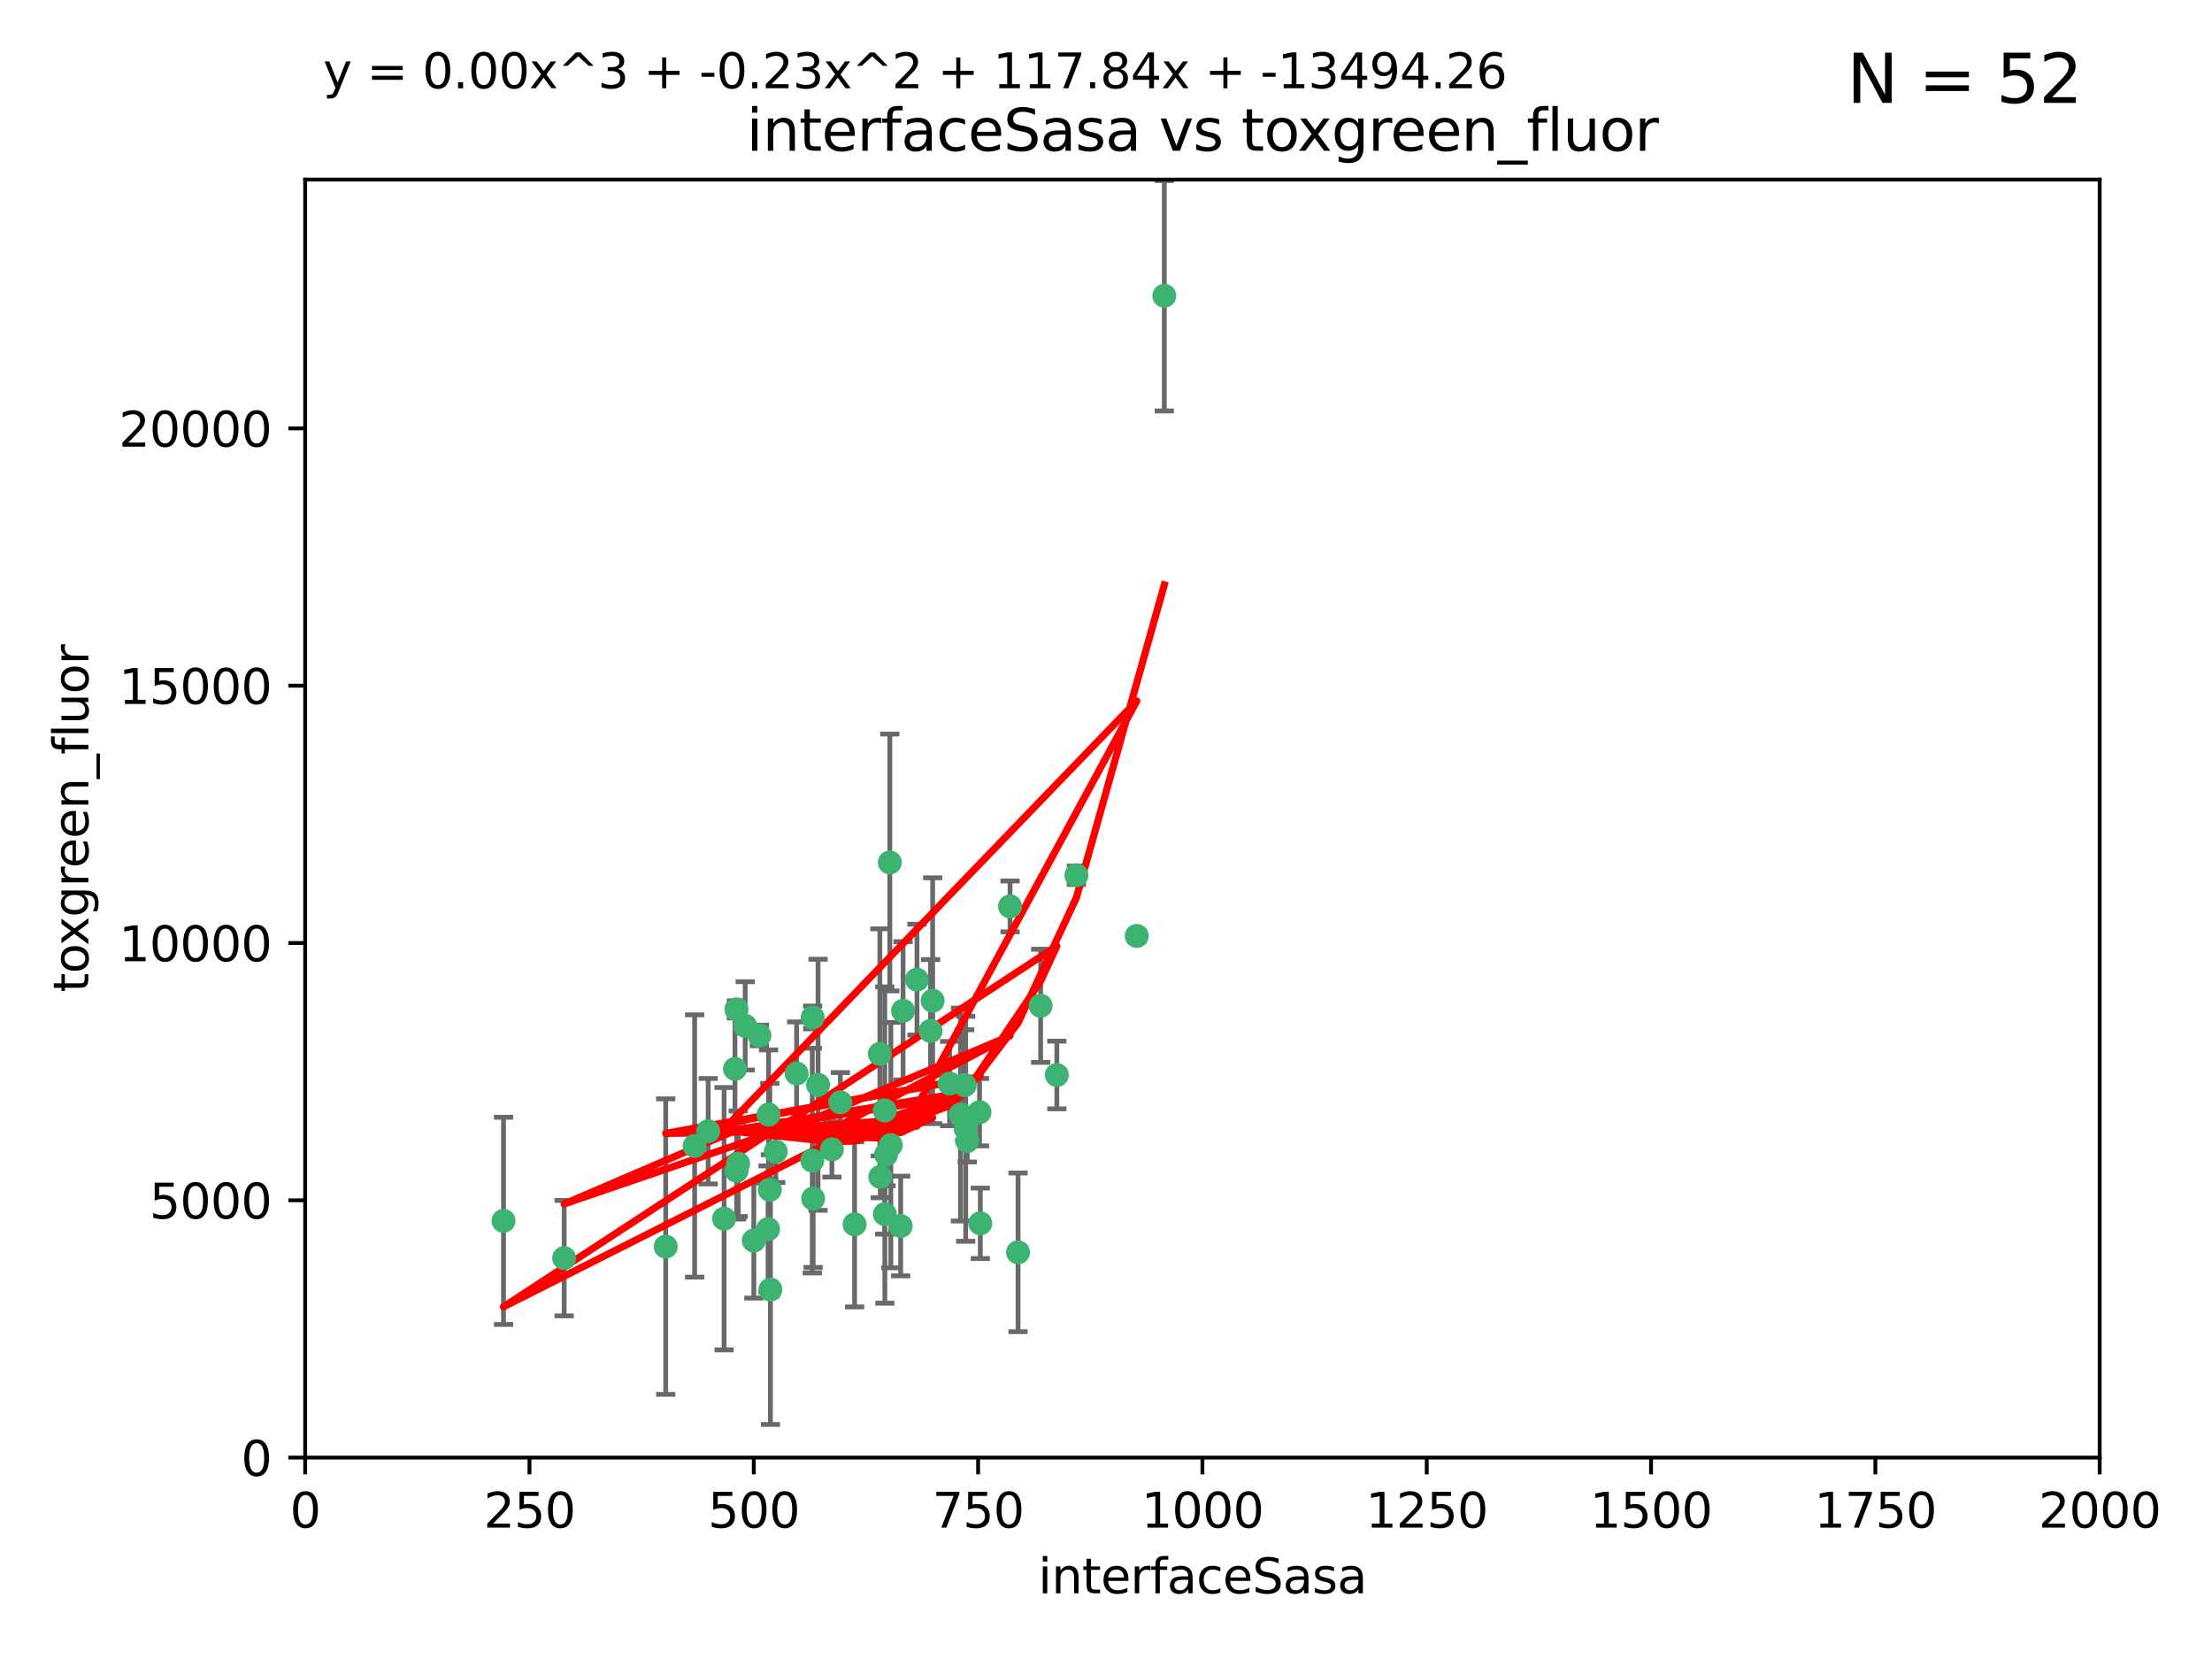 <?xml version="1.0" encoding="utf-8" standalone="no"?>
<!DOCTYPE svg PUBLIC "-//W3C//DTD SVG 1.1//EN"
  "http://www.w3.org/Graphics/SVG/1.1/DTD/svg11.dtd">
<svg xmlns:xlink="http://www.w3.org/1999/xlink" width="460.8pt" height="345.6pt" viewBox="0 0 460.8 345.6" xmlns="http://www.w3.org/2000/svg" version="1.1">
 <defs>
  <style type="text/css">*{stroke-linejoin: round; stroke-linecap: butt}</style>
 </defs>
 <g id="figure_1">
  <g id="patch_1">
   <path d="M 0 345.6 
L 460.8 345.6 
L 460.8 0 
L 0 0 
z
" style="fill: #ffffff"/>
  </g>
  <g id="axes_1">
   <g id="patch_2">
    <path d="M 63.571 303.64 
L 437.4 303.64 
L 437.4 37.411 
L 63.571 37.411 
z
" style="fill: #ffffff"/>
   </g>
   <g id="PathCollection_1">
    <defs>
     <path id="mc54985a299" d="M 0 1.118 
C 0.297 1.118 0.581 1 0.791 0.791 
C 1 0.581 1.118 0.297 1.118 0 
C 1.118 -0.297 1 -0.581 0.791 -0.791 
C 0.581 -1 0.297 -1.118 0 -1.118 
C -0.297 -1.118 -0.581 -1 -0.791 -0.791 
C -1 -0.581 -1.118 -0.297 -1.118 0 
C -1.118 0.297 -1 0.581 -0.791 0.791 
C -0.581 1 -0.297 1.118 0 1.118 
z
" style="stroke: #3cb371"/>
    </defs>
    <g clip-path="url(#p7c1c89b0ce)">
     <use xlink:href="#mc54985a299" x="242.546" y="61.614" style="fill: #3cb371; stroke: #3cb371"/>
     <use xlink:href="#mc54985a299" x="224.235" y="182.332" style="fill: #3cb371; stroke: #3cb371"/>
     <use xlink:href="#mc54985a299" x="212.077" y="260.882" style="fill: #3cb371; stroke: #3cb371"/>
     <use xlink:href="#mc54985a299" x="201.501" y="237.705" style="fill: #3cb371; stroke: #3cb371"/>
     <use xlink:href="#mc54985a299" x="216.785" y="209.523" style="fill: #3cb371; stroke: #3cb371"/>
     <use xlink:href="#mc54985a299" x="220.157" y="223.946" style="fill: #3cb371; stroke: #3cb371"/>
     <use xlink:href="#mc54985a299" x="160.361" y="247.854" style="fill: #3cb371; stroke: #3cb371"/>
     <use xlink:href="#mc54985a299" x="188.124" y="210.567" style="fill: #3cb371; stroke: #3cb371"/>
     <use xlink:href="#mc54985a299" x="236.807" y="194.97" style="fill: #3cb371; stroke: #3cb371"/>
     <use xlink:href="#mc54985a299" x="150.838" y="253.874" style="fill: #3cb371; stroke: #3cb371"/>
     <use xlink:href="#mc54985a299" x="183.29" y="219.551" style="fill: #3cb371; stroke: #3cb371"/>
     <use xlink:href="#mc54985a299" x="204.215" y="254.837" style="fill: #3cb371; stroke: #3cb371"/>
     <use xlink:href="#mc54985a299" x="184.309" y="231.332" style="fill: #3cb371; stroke: #3cb371"/>
     <use xlink:href="#mc54985a299" x="201.17" y="235.142" style="fill: #3cb371; stroke: #3cb371"/>
     <use xlink:href="#mc54985a299" x="197.821" y="225.726" style="fill: #3cb371; stroke: #3cb371"/>
     <use xlink:href="#mc54985a299" x="178.028" y="255.06" style="fill: #3cb371; stroke: #3cb371"/>
     <use xlink:href="#mc54985a299" x="175.066" y="229.629" style="fill: #3cb371; stroke: #3cb371"/>
     <use xlink:href="#mc54985a299" x="193.852" y="214.763" style="fill: #3cb371; stroke: #3cb371"/>
     <use xlink:href="#mc54985a299" x="183.381" y="245.158" style="fill: #3cb371; stroke: #3cb371"/>
     <use xlink:href="#mc54985a299" x="153.451" y="243.9" style="fill: #3cb371; stroke: #3cb371"/>
     <use xlink:href="#mc54985a299" x="169.213" y="241.77" style="fill: #3cb371; stroke: #3cb371"/>
     <use xlink:href="#mc54985a299" x="184.581" y="240.53" style="fill: #3cb371; stroke: #3cb371"/>
     <use xlink:href="#mc54985a299" x="184.331" y="252.93" style="fill: #3cb371; stroke: #3cb371"/>
     <use xlink:href="#mc54985a299" x="158.193" y="215.703" style="fill: #3cb371; stroke: #3cb371"/>
     <use xlink:href="#mc54985a299" x="191.024" y="204.074" style="fill: #3cb371; stroke: #3cb371"/>
     <use xlink:href="#mc54985a299" x="170.415" y="225.982" style="fill: #3cb371; stroke: #3cb371"/>
     <use xlink:href="#mc54985a299" x="160.494" y="268.646" style="fill: #3cb371; stroke: #3cb371"/>
     <use xlink:href="#mc54985a299" x="185.576" y="238.546" style="fill: #3cb371; stroke: #3cb371"/>
     <use xlink:href="#mc54985a299" x="161.606" y="239.903" style="fill: #3cb371; stroke: #3cb371"/>
     <use xlink:href="#mc54985a299" x="210.413" y="188.817" style="fill: #3cb371; stroke: #3cb371"/>
     <use xlink:href="#mc54985a299" x="169.294" y="211.954" style="fill: #3cb371; stroke: #3cb371"/>
     <use xlink:href="#mc54985a299" x="147.524" y="235.652" style="fill: #3cb371; stroke: #3cb371"/>
     <use xlink:href="#mc54985a299" x="187.626" y="255.398" style="fill: #3cb371; stroke: #3cb371"/>
     <use xlink:href="#mc54985a299" x="194.288" y="208.467" style="fill: #3cb371; stroke: #3cb371"/>
     <use xlink:href="#mc54985a299" x="155.238" y="213.709" style="fill: #3cb371; stroke: #3cb371"/>
     <use xlink:href="#mc54985a299" x="153.778" y="242.42" style="fill: #3cb371; stroke: #3cb371"/>
     <use xlink:href="#mc54985a299" x="200.09" y="232.178" style="fill: #3cb371; stroke: #3cb371"/>
     <use xlink:href="#mc54985a299" x="169.393" y="249.688" style="fill: #3cb371; stroke: #3cb371"/>
     <use xlink:href="#mc54985a299" x="157.032" y="258.434" style="fill: #3cb371; stroke: #3cb371"/>
     <use xlink:href="#mc54985a299" x="138.681" y="259.693" style="fill: #3cb371; stroke: #3cb371"/>
     <use xlink:href="#mc54985a299" x="204.052" y="231.695" style="fill: #3cb371; stroke: #3cb371"/>
     <use xlink:href="#mc54985a299" x="144.707" y="238.73" style="fill: #3cb371; stroke: #3cb371"/>
     <use xlink:href="#mc54985a299" x="160.006" y="256.045" style="fill: #3cb371; stroke: #3cb371"/>
     <use xlink:href="#mc54985a299" x="104.891" y="254.326" style="fill: #3cb371; stroke: #3cb371"/>
     <use xlink:href="#mc54985a299" x="173.297" y="239.436" style="fill: #3cb371; stroke: #3cb371"/>
     <use xlink:href="#mc54985a299" x="165.952" y="223.629" style="fill: #3cb371; stroke: #3cb371"/>
     <use xlink:href="#mc54985a299" x="185.368" y="179.671" style="fill: #3cb371; stroke: #3cb371"/>
     <use xlink:href="#mc54985a299" x="200.968" y="226.048" style="fill: #3cb371; stroke: #3cb371"/>
     <use xlink:href="#mc54985a299" x="153.109" y="222.67" style="fill: #3cb371; stroke: #3cb371"/>
     <use xlink:href="#mc54985a299" x="153.414" y="210.275" style="fill: #3cb371; stroke: #3cb371"/>
     <use xlink:href="#mc54985a299" x="117.526" y="262.091" style="fill: #3cb371; stroke: #3cb371"/>
     <use xlink:href="#mc54985a299" x="160.105" y="232.185" style="fill: #3cb371; stroke: #3cb371"/>
    </g>
   </g>
   <g id="matplotlib.axis_1">
    <g id="xtick_1">
     <g id="line2d_1">
      <defs>
       <path id="md7e5c0fe52" d="M 0 0 
L 0 3.5 
" style="stroke: #000000; stroke-width: 0.8"/>
      </defs>
      <g>
       <use xlink:href="#md7e5c0fe52" x="63.571" y="303.64" style="stroke: #000000; stroke-width: 0.8"/>
      </g>
     </g>
     <g id="text_1">
      <!-- 0 -->
      <g transform="translate(60.39 318.238)scale(0.1 -0.1)">
       <defs>
        <path id="DejaVuSans-30" d="M 2034 4250 
Q 1547 4250 1301 3770 
Q 1056 3291 1056 2328 
Q 1056 1369 1301 889 
Q 1547 409 2034 409 
Q 2525 409 2770 889 
Q 3016 1369 3016 2328 
Q 3016 3291 2770 3770 
Q 2525 4250 2034 4250 
z
M 2034 4750 
Q 2819 4750 3233 4129 
Q 3647 3509 3647 2328 
Q 3647 1150 3233 529 
Q 2819 -91 2034 -91 
Q 1250 -91 836 529 
Q 422 1150 422 2328 
Q 422 3509 836 4129 
Q 1250 4750 2034 4750 
z
" transform="scale(0.016)"/>
       </defs>
       <use xlink:href="#DejaVuSans-30"/>
      </g>
     </g>
    </g>
    <g id="xtick_2">
     <g id="line2d_2">
      <g>
       <use xlink:href="#md7e5c0fe52" x="110.3" y="303.64" style="stroke: #000000; stroke-width: 0.8"/>
      </g>
     </g>
     <g id="text_2">
      <!-- 250 -->
      <g transform="translate(100.756 318.238)scale(0.1 -0.1)">
       <defs>
        <path id="DejaVuSans-32" d="M 1228 531 
L 3431 531 
L 3431 0 
L 469 0 
L 469 531 
Q 828 903 1448 1529 
Q 2069 2156 2228 2338 
Q 2531 2678 2651 2914 
Q 2772 3150 2772 3378 
Q 2772 3750 2511 3984 
Q 2250 4219 1831 4219 
Q 1534 4219 1204 4116 
Q 875 4013 500 3803 
L 500 4441 
Q 881 4594 1212 4672 
Q 1544 4750 1819 4750 
Q 2544 4750 2975 4387 
Q 3406 4025 3406 3419 
Q 3406 3131 3298 2873 
Q 3191 2616 2906 2266 
Q 2828 2175 2409 1742 
Q 1991 1309 1228 531 
z
" transform="scale(0.016)"/>
        <path id="DejaVuSans-35" d="M 691 4666 
L 3169 4666 
L 3169 4134 
L 1269 4134 
L 1269 2991 
Q 1406 3038 1543 3061 
Q 1681 3084 1819 3084 
Q 2600 3084 3056 2656 
Q 3513 2228 3513 1497 
Q 3513 744 3044 326 
Q 2575 -91 1722 -91 
Q 1428 -91 1123 -41 
Q 819 9 494 109 
L 494 744 
Q 775 591 1075 516 
Q 1375 441 1709 441 
Q 2250 441 2565 725 
Q 2881 1009 2881 1497 
Q 2881 1984 2565 2268 
Q 2250 2553 1709 2553 
Q 1456 2553 1204 2497 
Q 953 2441 691 2322 
L 691 4666 
z
" transform="scale(0.016)"/>
       </defs>
       <use xlink:href="#DejaVuSans-32"/>
       <use xlink:href="#DejaVuSans-35" x="63.623"/>
       <use xlink:href="#DejaVuSans-30" x="127.246"/>
      </g>
     </g>
    </g>
    <g id="xtick_3">
     <g id="line2d_3">
      <g>
       <use xlink:href="#md7e5c0fe52" x="157.028" y="303.64" style="stroke: #000000; stroke-width: 0.8"/>
      </g>
     </g>
     <g id="text_3">
      <!-- 500 -->
      <g transform="translate(147.485 318.238)scale(0.1 -0.1)">
       <use xlink:href="#DejaVuSans-35"/>
       <use xlink:href="#DejaVuSans-30" x="63.623"/>
       <use xlink:href="#DejaVuSans-30" x="127.246"/>
      </g>
     </g>
    </g>
    <g id="xtick_4">
     <g id="line2d_4">
      <g>
       <use xlink:href="#md7e5c0fe52" x="203.757" y="303.64" style="stroke: #000000; stroke-width: 0.8"/>
      </g>
     </g>
     <g id="text_4">
      <!-- 750 -->
      <g transform="translate(194.213 318.238)scale(0.1 -0.1)">
       <defs>
        <path id="DejaVuSans-37" d="M 525 4666 
L 3525 4666 
L 3525 4397 
L 1831 0 
L 1172 0 
L 2766 4134 
L 525 4134 
L 525 4666 
z
" transform="scale(0.016)"/>
       </defs>
       <use xlink:href="#DejaVuSans-37"/>
       <use xlink:href="#DejaVuSans-35" x="63.623"/>
       <use xlink:href="#DejaVuSans-30" x="127.246"/>
      </g>
     </g>
    </g>
    <g id="xtick_5">
     <g id="line2d_5">
      <g>
       <use xlink:href="#md7e5c0fe52" x="250.486" y="303.64" style="stroke: #000000; stroke-width: 0.8"/>
      </g>
     </g>
     <g id="text_5">
      <!-- 1000 -->
      <g transform="translate(237.761 318.238)scale(0.1 -0.1)">
       <defs>
        <path id="DejaVuSans-31" d="M 794 531 
L 1825 531 
L 1825 4091 
L 703 3866 
L 703 4441 
L 1819 4666 
L 2450 4666 
L 2450 531 
L 3481 531 
L 3481 0 
L 794 0 
L 794 531 
z
" transform="scale(0.016)"/>
       </defs>
       <use xlink:href="#DejaVuSans-31"/>
       <use xlink:href="#DejaVuSans-30" x="63.623"/>
       <use xlink:href="#DejaVuSans-30" x="127.246"/>
       <use xlink:href="#DejaVuSans-30" x="190.869"/>
      </g>
     </g>
    </g>
    <g id="xtick_6">
     <g id="line2d_6">
      <g>
       <use xlink:href="#md7e5c0fe52" x="297.214" y="303.64" style="stroke: #000000; stroke-width: 0.8"/>
      </g>
     </g>
     <g id="text_6">
      <!-- 1250 -->
      <g transform="translate(284.489 318.238)scale(0.1 -0.1)">
       <use xlink:href="#DejaVuSans-31"/>
       <use xlink:href="#DejaVuSans-32" x="63.623"/>
       <use xlink:href="#DejaVuSans-35" x="127.246"/>
       <use xlink:href="#DejaVuSans-30" x="190.869"/>
      </g>
     </g>
    </g>
    <g id="xtick_7">
     <g id="line2d_7">
      <g>
       <use xlink:href="#md7e5c0fe52" x="343.943" y="303.64" style="stroke: #000000; stroke-width: 0.8"/>
      </g>
     </g>
     <g id="text_7">
      <!-- 1500 -->
      <g transform="translate(331.218 318.238)scale(0.1 -0.1)">
       <use xlink:href="#DejaVuSans-31"/>
       <use xlink:href="#DejaVuSans-35" x="63.623"/>
       <use xlink:href="#DejaVuSans-30" x="127.246"/>
       <use xlink:href="#DejaVuSans-30" x="190.869"/>
      </g>
     </g>
    </g>
    <g id="xtick_8">
     <g id="line2d_8">
      <g>
       <use xlink:href="#md7e5c0fe52" x="390.671" y="303.64" style="stroke: #000000; stroke-width: 0.8"/>
      </g>
     </g>
     <g id="text_8">
      <!-- 1750 -->
      <g transform="translate(377.946 318.238)scale(0.1 -0.1)">
       <use xlink:href="#DejaVuSans-31"/>
       <use xlink:href="#DejaVuSans-37" x="63.623"/>
       <use xlink:href="#DejaVuSans-35" x="127.246"/>
       <use xlink:href="#DejaVuSans-30" x="190.869"/>
      </g>
     </g>
    </g>
    <g id="xtick_9">
     <g id="line2d_9">
      <g>
       <use xlink:href="#md7e5c0fe52" x="437.4" y="303.64" style="stroke: #000000; stroke-width: 0.8"/>
      </g>
     </g>
     <g id="text_9">
      <!-- 2000 -->
      <g transform="translate(424.675 318.238)scale(0.1 -0.1)">
       <use xlink:href="#DejaVuSans-32"/>
       <use xlink:href="#DejaVuSans-30" x="63.623"/>
       <use xlink:href="#DejaVuSans-30" x="127.246"/>
       <use xlink:href="#DejaVuSans-30" x="190.869"/>
      </g>
     </g>
    </g>
    <g id="text_10">
     <!-- interfaceSasa -->
     <g transform="translate(216.279 331.917)scale(0.1 -0.1)">
      <defs>
       <path id="DejaVuSans-69" d="M 603 3500 
L 1178 3500 
L 1178 0 
L 603 0 
L 603 3500 
z
M 603 4863 
L 1178 4863 
L 1178 4134 
L 603 4134 
L 603 4863 
z
" transform="scale(0.016)"/>
       <path id="DejaVuSans-6e" d="M 3513 2113 
L 3513 0 
L 2938 0 
L 2938 2094 
Q 2938 2591 2744 2837 
Q 2550 3084 2163 3084 
Q 1697 3084 1428 2787 
Q 1159 2491 1159 1978 
L 1159 0 
L 581 0 
L 581 3500 
L 1159 3500 
L 1159 2956 
Q 1366 3272 1645 3428 
Q 1925 3584 2291 3584 
Q 2894 3584 3203 3211 
Q 3513 2838 3513 2113 
z
" transform="scale(0.016)"/>
       <path id="DejaVuSans-74" d="M 1172 4494 
L 1172 3500 
L 2356 3500 
L 2356 3053 
L 1172 3053 
L 1172 1153 
Q 1172 725 1289 603 
Q 1406 481 1766 481 
L 2356 481 
L 2356 0 
L 1766 0 
Q 1100 0 847 248 
Q 594 497 594 1153 
L 594 3053 
L 172 3053 
L 172 3500 
L 594 3500 
L 594 4494 
L 1172 4494 
z
" transform="scale(0.016)"/>
       <path id="DejaVuSans-65" d="M 3597 1894 
L 3597 1613 
L 953 1613 
Q 991 1019 1311 708 
Q 1631 397 2203 397 
Q 2534 397 2845 478 
Q 3156 559 3463 722 
L 3463 178 
Q 3153 47 2828 -22 
Q 2503 -91 2169 -91 
Q 1331 -91 842 396 
Q 353 884 353 1716 
Q 353 2575 817 3079 
Q 1281 3584 2069 3584 
Q 2775 3584 3186 3129 
Q 3597 2675 3597 1894 
z
M 3022 2063 
Q 3016 2534 2758 2815 
Q 2500 3097 2075 3097 
Q 1594 3097 1305 2825 
Q 1016 2553 972 2059 
L 3022 2063 
z
" transform="scale(0.016)"/>
       <path id="DejaVuSans-72" d="M 2631 2963 
Q 2534 3019 2420 3045 
Q 2306 3072 2169 3072 
Q 1681 3072 1420 2755 
Q 1159 2438 1159 1844 
L 1159 0 
L 581 0 
L 581 3500 
L 1159 3500 
L 1159 2956 
Q 1341 3275 1631 3429 
Q 1922 3584 2338 3584 
Q 2397 3584 2469 3576 
Q 2541 3569 2628 3553 
L 2631 2963 
z
" transform="scale(0.016)"/>
       <path id="DejaVuSans-66" d="M 2375 4863 
L 2375 4384 
L 1825 4384 
Q 1516 4384 1395 4259 
Q 1275 4134 1275 3809 
L 1275 3500 
L 2222 3500 
L 2222 3053 
L 1275 3053 
L 1275 0 
L 697 0 
L 697 3053 
L 147 3053 
L 147 3500 
L 697 3500 
L 697 3744 
Q 697 4328 969 4595 
Q 1241 4863 1831 4863 
L 2375 4863 
z
" transform="scale(0.016)"/>
       <path id="DejaVuSans-61" d="M 2194 1759 
Q 1497 1759 1228 1600 
Q 959 1441 959 1056 
Q 959 750 1161 570 
Q 1363 391 1709 391 
Q 2188 391 2477 730 
Q 2766 1069 2766 1631 
L 2766 1759 
L 2194 1759 
z
M 3341 1997 
L 3341 0 
L 2766 0 
L 2766 531 
Q 2569 213 2275 61 
Q 1981 -91 1556 -91 
Q 1019 -91 701 211 
Q 384 513 384 1019 
Q 384 1609 779 1909 
Q 1175 2209 1959 2209 
L 2766 2209 
L 2766 2266 
Q 2766 2663 2505 2880 
Q 2244 3097 1772 3097 
Q 1472 3097 1187 3025 
Q 903 2953 641 2809 
L 641 3341 
Q 956 3463 1253 3523 
Q 1550 3584 1831 3584 
Q 2591 3584 2966 3190 
Q 3341 2797 3341 1997 
z
" transform="scale(0.016)"/>
       <path id="DejaVuSans-63" d="M 3122 3366 
L 3122 2828 
Q 2878 2963 2633 3030 
Q 2388 3097 2138 3097 
Q 1578 3097 1268 2742 
Q 959 2388 959 1747 
Q 959 1106 1268 751 
Q 1578 397 2138 397 
Q 2388 397 2633 464 
Q 2878 531 3122 666 
L 3122 134 
Q 2881 22 2623 -34 
Q 2366 -91 2075 -91 
Q 1284 -91 818 406 
Q 353 903 353 1747 
Q 353 2603 823 3093 
Q 1294 3584 2113 3584 
Q 2378 3584 2631 3529 
Q 2884 3475 3122 3366 
z
" transform="scale(0.016)"/>
       <path id="DejaVuSans-53" d="M 3425 4513 
L 3425 3897 
Q 3066 4069 2747 4153 
Q 2428 4238 2131 4238 
Q 1616 4238 1336 4038 
Q 1056 3838 1056 3469 
Q 1056 3159 1242 3001 
Q 1428 2844 1947 2747 
L 2328 2669 
Q 3034 2534 3370 2195 
Q 3706 1856 3706 1288 
Q 3706 609 3251 259 
Q 2797 -91 1919 -91 
Q 1588 -91 1214 -16 
Q 841 59 441 206 
L 441 856 
Q 825 641 1194 531 
Q 1563 422 1919 422 
Q 2459 422 2753 634 
Q 3047 847 3047 1241 
Q 3047 1584 2836 1778 
Q 2625 1972 2144 2069 
L 1759 2144 
Q 1053 2284 737 2584 
Q 422 2884 422 3419 
Q 422 4038 858 4394 
Q 1294 4750 2059 4750 
Q 2388 4750 2728 4690 
Q 3069 4631 3425 4513 
z
" transform="scale(0.016)"/>
       <path id="DejaVuSans-73" d="M 2834 3397 
L 2834 2853 
Q 2591 2978 2328 3040 
Q 2066 3103 1784 3103 
Q 1356 3103 1142 2972 
Q 928 2841 928 2578 
Q 928 2378 1081 2264 
Q 1234 2150 1697 2047 
L 1894 2003 
Q 2506 1872 2764 1633 
Q 3022 1394 3022 966 
Q 3022 478 2636 193 
Q 2250 -91 1575 -91 
Q 1294 -91 989 -36 
Q 684 19 347 128 
L 347 722 
Q 666 556 975 473 
Q 1284 391 1588 391 
Q 1994 391 2212 530 
Q 2431 669 2431 922 
Q 2431 1156 2273 1281 
Q 2116 1406 1581 1522 
L 1381 1569 
Q 847 1681 609 1914 
Q 372 2147 372 2553 
Q 372 3047 722 3315 
Q 1072 3584 1716 3584 
Q 2034 3584 2315 3537 
Q 2597 3491 2834 3397 
z
" transform="scale(0.016)"/>
      </defs>
      <use xlink:href="#DejaVuSans-69"/>
      <use xlink:href="#DejaVuSans-6e" x="27.783"/>
      <use xlink:href="#DejaVuSans-74" x="91.162"/>
      <use xlink:href="#DejaVuSans-65" x="130.371"/>
      <use xlink:href="#DejaVuSans-72" x="191.895"/>
      <use xlink:href="#DejaVuSans-66" x="233.008"/>
      <use xlink:href="#DejaVuSans-61" x="268.213"/>
      <use xlink:href="#DejaVuSans-63" x="329.492"/>
      <use xlink:href="#DejaVuSans-65" x="384.473"/>
      <use xlink:href="#DejaVuSans-53" x="445.996"/>
      <use xlink:href="#DejaVuSans-61" x="509.473"/>
      <use xlink:href="#DejaVuSans-73" x="570.752"/>
      <use xlink:href="#DejaVuSans-61" x="622.852"/>
     </g>
    </g>
   </g>
   <g id="matplotlib.axis_2">
    <g id="ytick_1">
     <g id="line2d_10">
      <defs>
       <path id="m2df649511d" d="M 0 0 
L -3.5 0 
" style="stroke: #000000; stroke-width: 0.8"/>
      </defs>
      <g>
       <use xlink:href="#m2df649511d" x="63.571" y="303.64" style="stroke: #000000; stroke-width: 0.8"/>
      </g>
     </g>
     <g id="text_11">
      <!-- 0 -->
      <g transform="translate(50.209 307.439)scale(0.1 -0.1)">
       <use xlink:href="#DejaVuSans-30"/>
      </g>
     </g>
    </g>
    <g id="ytick_2">
     <g id="line2d_11">
      <g>
       <use xlink:href="#m2df649511d" x="63.571" y="250.04" style="stroke: #000000; stroke-width: 0.8"/>
      </g>
     </g>
     <g id="text_12">
      <!-- 5000 -->
      <g transform="translate(31.121 253.84)scale(0.1 -0.1)">
       <use xlink:href="#DejaVuSans-35"/>
       <use xlink:href="#DejaVuSans-30" x="63.623"/>
       <use xlink:href="#DejaVuSans-30" x="127.246"/>
       <use xlink:href="#DejaVuSans-30" x="190.869"/>
      </g>
     </g>
    </g>
    <g id="ytick_3">
     <g id="line2d_12">
      <g>
       <use xlink:href="#m2df649511d" x="63.571" y="196.441" style="stroke: #000000; stroke-width: 0.8"/>
      </g>
     </g>
     <g id="text_13">
      <!-- 10000 -->
      <g transform="translate(24.759 200.24)scale(0.1 -0.1)">
       <use xlink:href="#DejaVuSans-31"/>
       <use xlink:href="#DejaVuSans-30" x="63.623"/>
       <use xlink:href="#DejaVuSans-30" x="127.246"/>
       <use xlink:href="#DejaVuSans-30" x="190.869"/>
       <use xlink:href="#DejaVuSans-30" x="254.492"/>
      </g>
     </g>
    </g>
    <g id="ytick_4">
     <g id="line2d_13">
      <g>
       <use xlink:href="#m2df649511d" x="63.571" y="142.841" style="stroke: #000000; stroke-width: 0.8"/>
      </g>
     </g>
     <g id="text_14">
      <!-- 15000 -->
      <g transform="translate(24.759 146.64)scale(0.1 -0.1)">
       <use xlink:href="#DejaVuSans-31"/>
       <use xlink:href="#DejaVuSans-35" x="63.623"/>
       <use xlink:href="#DejaVuSans-30" x="127.246"/>
       <use xlink:href="#DejaVuSans-30" x="190.869"/>
       <use xlink:href="#DejaVuSans-30" x="254.492"/>
      </g>
     </g>
    </g>
    <g id="ytick_5">
     <g id="line2d_14">
      <g>
       <use xlink:href="#m2df649511d" x="63.571" y="89.242" style="stroke: #000000; stroke-width: 0.8"/>
      </g>
     </g>
     <g id="text_15">
      <!-- 20000 -->
      <g transform="translate(24.759 93.041)scale(0.1 -0.1)">
       <use xlink:href="#DejaVuSans-32"/>
       <use xlink:href="#DejaVuSans-30" x="63.623"/>
       <use xlink:href="#DejaVuSans-30" x="127.246"/>
       <use xlink:href="#DejaVuSans-30" x="190.869"/>
       <use xlink:href="#DejaVuSans-30" x="254.492"/>
      </g>
     </g>
    </g>
    <g id="text_16">
     <!-- toxgreen_fluor -->
     <g transform="translate(18.401 206.72)rotate(-90)scale(0.1 -0.1)">
      <defs>
       <path id="DejaVuSans-6f" d="M 1959 3097 
Q 1497 3097 1228 2736 
Q 959 2375 959 1747 
Q 959 1119 1226 758 
Q 1494 397 1959 397 
Q 2419 397 2687 759 
Q 2956 1122 2956 1747 
Q 2956 2369 2687 2733 
Q 2419 3097 1959 3097 
z
M 1959 3584 
Q 2709 3584 3137 3096 
Q 3566 2609 3566 1747 
Q 3566 888 3137 398 
Q 2709 -91 1959 -91 
Q 1206 -91 779 398 
Q 353 888 353 1747 
Q 353 2609 779 3096 
Q 1206 3584 1959 3584 
z
" transform="scale(0.016)"/>
       <path id="DejaVuSans-78" d="M 3513 3500 
L 2247 1797 
L 3578 0 
L 2900 0 
L 1881 1375 
L 863 0 
L 184 0 
L 1544 1831 
L 300 3500 
L 978 3500 
L 1906 2253 
L 2834 3500 
L 3513 3500 
z
" transform="scale(0.016)"/>
       <path id="DejaVuSans-67" d="M 2906 1791 
Q 2906 2416 2648 2759 
Q 2391 3103 1925 3103 
Q 1463 3103 1205 2759 
Q 947 2416 947 1791 
Q 947 1169 1205 825 
Q 1463 481 1925 481 
Q 2391 481 2648 825 
Q 2906 1169 2906 1791 
z
M 3481 434 
Q 3481 -459 3084 -895 
Q 2688 -1331 1869 -1331 
Q 1566 -1331 1297 -1286 
Q 1028 -1241 775 -1147 
L 775 -588 
Q 1028 -725 1275 -790 
Q 1522 -856 1778 -856 
Q 2344 -856 2625 -561 
Q 2906 -266 2906 331 
L 2906 616 
Q 2728 306 2450 153 
Q 2172 0 1784 0 
Q 1141 0 747 490 
Q 353 981 353 1791 
Q 353 2603 747 3093 
Q 1141 3584 1784 3584 
Q 2172 3584 2450 3431 
Q 2728 3278 2906 2969 
L 2906 3500 
L 3481 3500 
L 3481 434 
z
" transform="scale(0.016)"/>
       <path id="DejaVuSans-5f" d="M 3263 -1063 
L 3263 -1509 
L -63 -1509 
L -63 -1063 
L 3263 -1063 
z
" transform="scale(0.016)"/>
       <path id="DejaVuSans-6c" d="M 603 4863 
L 1178 4863 
L 1178 0 
L 603 0 
L 603 4863 
z
" transform="scale(0.016)"/>
       <path id="DejaVuSans-75" d="M 544 1381 
L 544 3500 
L 1119 3500 
L 1119 1403 
Q 1119 906 1312 657 
Q 1506 409 1894 409 
Q 2359 409 2629 706 
Q 2900 1003 2900 1516 
L 2900 3500 
L 3475 3500 
L 3475 0 
L 2900 0 
L 2900 538 
Q 2691 219 2414 64 
Q 2138 -91 1772 -91 
Q 1169 -91 856 284 
Q 544 659 544 1381 
z
M 1991 3584 
L 1991 3584 
z
" transform="scale(0.016)"/>
      </defs>
      <use xlink:href="#DejaVuSans-74"/>
      <use xlink:href="#DejaVuSans-6f" x="39.209"/>
      <use xlink:href="#DejaVuSans-78" x="97.266"/>
      <use xlink:href="#DejaVuSans-67" x="156.445"/>
      <use xlink:href="#DejaVuSans-72" x="219.922"/>
      <use xlink:href="#DejaVuSans-65" x="258.785"/>
      <use xlink:href="#DejaVuSans-65" x="320.309"/>
      <use xlink:href="#DejaVuSans-6e" x="381.832"/>
      <use xlink:href="#DejaVuSans-5f" x="445.211"/>
      <use xlink:href="#DejaVuSans-66" x="495.211"/>
      <use xlink:href="#DejaVuSans-6c" x="530.416"/>
      <use xlink:href="#DejaVuSans-75" x="558.199"/>
      <use xlink:href="#DejaVuSans-6f" x="621.578"/>
      <use xlink:href="#DejaVuSans-72" x="682.76"/>
     </g>
    </g>
   </g>
   <g id="LineCollection_1">
    <path d="M 242.546 85.61 
L 242.546 37.617 
" clip-path="url(#p7c1c89b0ce)" style="fill: none; stroke: #696969"/>
    <path d="M 224.235 184.246 
L 224.235 180.418 
" clip-path="url(#p7c1c89b0ce)" style="fill: none; stroke: #696969"/>
    <path d="M 212.077 277.405 
L 212.077 244.359 
" clip-path="url(#p7c1c89b0ce)" style="fill: none; stroke: #696969"/>
    <path d="M 201.501 242.055 
L 201.501 233.355 
" clip-path="url(#p7c1c89b0ce)" style="fill: none; stroke: #696969"/>
    <path d="M 216.785 221.309 
L 216.785 197.738 
" clip-path="url(#p7c1c89b0ce)" style="fill: none; stroke: #696969"/>
    <path d="M 220.157 231 
L 220.157 216.893 
" clip-path="url(#p7c1c89b0ce)" style="fill: none; stroke: #696969"/>
    <path d="M 160.361 270.017 
L 160.361 225.69 
" clip-path="url(#p7c1c89b0ce)" style="fill: none; stroke: #696969"/>
    <path d="M 188.124 224.966 
L 188.124 196.167 
" clip-path="url(#p7c1c89b0ce)" style="fill: none; stroke: #696969"/>
    <path d="M 236.807 196.069 
L 236.807 193.871 
" clip-path="url(#p7c1c89b0ce)" style="fill: none; stroke: #696969"/>
    <path d="M 150.838 281.2 
L 150.838 226.547 
" clip-path="url(#p7c1c89b0ce)" style="fill: none; stroke: #696969"/>
    <path d="M 183.29 245.607 
L 183.29 193.496 
" clip-path="url(#p7c1c89b0ce)" style="fill: none; stroke: #696969"/>
    <path d="M 204.215 262.177 
L 204.215 247.498 
" clip-path="url(#p7c1c89b0ce)" style="fill: none; stroke: #696969"/>
    <path d="M 184.309 257.083 
L 184.309 205.581 
" clip-path="url(#p7c1c89b0ce)" style="fill: none; stroke: #696969"/>
    <path d="M 201.17 258.576 
L 201.17 211.708 
" clip-path="url(#p7c1c89b0ce)" style="fill: none; stroke: #696969"/>
    <path d="M 197.821 234.503 
L 197.821 216.949 
" clip-path="url(#p7c1c89b0ce)" style="fill: none; stroke: #696969"/>
    <path d="M 178.028 272.254 
L 178.028 237.865 
" clip-path="url(#p7c1c89b0ce)" style="fill: none; stroke: #696969"/>
    <path d="M 175.066 235.82 
L 175.066 223.438 
" clip-path="url(#p7c1c89b0ce)" style="fill: none; stroke: #696969"/>
    <path d="M 193.852 229.631 
L 193.852 199.894 
" clip-path="url(#p7c1c89b0ce)" style="fill: none; stroke: #696969"/>
    <path d="M 183.381 249.512 
L 183.381 240.804 
" clip-path="url(#p7c1c89b0ce)" style="fill: none; stroke: #696969"/>
    <path d="M 153.451 253.944 
L 153.451 233.856 
" clip-path="url(#p7c1c89b0ce)" style="fill: none; stroke: #696969"/>
    <path d="M 169.213 265.181 
L 169.213 218.36 
" clip-path="url(#p7c1c89b0ce)" style="fill: none; stroke: #696969"/>
    <path d="M 184.581 247.025 
L 184.581 234.035 
" clip-path="url(#p7c1c89b0ce)" style="fill: none; stroke: #696969"/>
    <path d="M 184.331 271.48 
L 184.331 234.38 
" clip-path="url(#p7c1c89b0ce)" style="fill: none; stroke: #696969"/>
    <path d="M 158.193 217.852 
L 158.193 213.554 
" clip-path="url(#p7c1c89b0ce)" style="fill: none; stroke: #696969"/>
    <path d="M 191.024 215.616 
L 191.024 192.533 
" clip-path="url(#p7c1c89b0ce)" style="fill: none; stroke: #696969"/>
    <path d="M 170.415 252.135 
L 170.415 199.829 
" clip-path="url(#p7c1c89b0ce)" style="fill: none; stroke: #696969"/>
    <path d="M 160.494 296.735 
L 160.494 240.557 
" clip-path="url(#p7c1c89b0ce)" style="fill: none; stroke: #696969"/>
    <path d="M 185.576 264.108 
L 185.576 212.985 
" clip-path="url(#p7c1c89b0ce)" style="fill: none; stroke: #696969"/>
    <path d="M 161.606 246.339 
L 161.606 233.468 
" clip-path="url(#p7c1c89b0ce)" style="fill: none; stroke: #696969"/>
    <path d="M 210.413 194.112 
L 210.413 183.522 
" clip-path="url(#p7c1c89b0ce)" style="fill: none; stroke: #696969"/>
    <path d="M 169.294 214.326 
L 169.294 209.582 
" clip-path="url(#p7c1c89b0ce)" style="fill: none; stroke: #696969"/>
    <path d="M 147.524 246.639 
L 147.524 224.665 
" clip-path="url(#p7c1c89b0ce)" style="fill: none; stroke: #696969"/>
    <path d="M 187.626 265.779 
L 187.626 245.016 
" clip-path="url(#p7c1c89b0ce)" style="fill: none; stroke: #696969"/>
    <path d="M 194.288 234.067 
L 194.288 182.867 
" clip-path="url(#p7c1c89b0ce)" style="fill: none; stroke: #696969"/>
    <path d="M 155.238 222.902 
L 155.238 204.517 
" clip-path="url(#p7c1c89b0ce)" style="fill: none; stroke: #696969"/>
    <path d="M 153.778 253.407 
L 153.778 231.433 
" clip-path="url(#p7c1c89b0ce)" style="fill: none; stroke: #696969"/>
    <path d="M 200.09 254.353 
L 200.09 210.003 
" clip-path="url(#p7c1c89b0ce)" style="fill: none; stroke: #696969"/>
    <path d="M 169.393 264.032 
L 169.393 235.343 
" clip-path="url(#p7c1c89b0ce)" style="fill: none; stroke: #696969"/>
    <path d="M 157.032 270.418 
L 157.032 246.45 
" clip-path="url(#p7c1c89b0ce)" style="fill: none; stroke: #696969"/>
    <path d="M 138.681 290.471 
L 138.681 228.914 
" clip-path="url(#p7c1c89b0ce)" style="fill: none; stroke: #696969"/>
    <path d="M 204.052 238.714 
L 204.052 224.675 
" clip-path="url(#p7c1c89b0ce)" style="fill: none; stroke: #696969"/>
    <path d="M 144.707 266.049 
L 144.707 211.412 
" clip-path="url(#p7c1c89b0ce)" style="fill: none; stroke: #696969"/>
    <path d="M 160.006 269.213 
L 160.006 242.877 
" clip-path="url(#p7c1c89b0ce)" style="fill: none; stroke: #696969"/>
    <path d="M 104.891 275.902 
L 104.891 232.749 
" clip-path="url(#p7c1c89b0ce)" style="fill: none; stroke: #696969"/>
    <path d="M 173.297 245.198 
L 173.297 233.675 
" clip-path="url(#p7c1c89b0ce)" style="fill: none; stroke: #696969"/>
    <path d="M 165.952 234.381 
L 165.952 212.876 
" clip-path="url(#p7c1c89b0ce)" style="fill: none; stroke: #696969"/>
    <path d="M 185.368 206.424 
L 185.368 152.918 
" clip-path="url(#p7c1c89b0ce)" style="fill: none; stroke: #696969"/>
    <path d="M 200.968 237.582 
L 200.968 214.514 
" clip-path="url(#p7c1c89b0ce)" style="fill: none; stroke: #696969"/>
    <path d="M 153.109 235.358 
L 153.109 209.982 
" clip-path="url(#p7c1c89b0ce)" style="fill: none; stroke: #696969"/>
    <path d="M 153.414 212.053 
L 153.414 208.496 
" clip-path="url(#p7c1c89b0ce)" style="fill: none; stroke: #696969"/>
    <path d="M 117.526 274.111 
L 117.526 250.071 
" clip-path="url(#p7c1c89b0ce)" style="fill: none; stroke: #696969"/>
    <path d="M 160.105 245.657 
L 160.105 218.714 
" clip-path="url(#p7c1c89b0ce)" style="fill: none; stroke: #696969"/>
   </g>
   <g id="line2d_15">
    <defs>
     <path id="m4a29cbf198" d="M 2 0 
L -2 -0 
" style="stroke: #696969"/>
    </defs>
    <g clip-path="url(#p7c1c89b0ce)">
     <use xlink:href="#m4a29cbf198" x="242.546" y="85.61" style="fill: #696969; stroke: #696969"/>
     <use xlink:href="#m4a29cbf198" x="224.235" y="184.246" style="fill: #696969; stroke: #696969"/>
     <use xlink:href="#m4a29cbf198" x="212.077" y="277.405" style="fill: #696969; stroke: #696969"/>
     <use xlink:href="#m4a29cbf198" x="201.501" y="242.055" style="fill: #696969; stroke: #696969"/>
     <use xlink:href="#m4a29cbf198" x="216.785" y="221.309" style="fill: #696969; stroke: #696969"/>
     <use xlink:href="#m4a29cbf198" x="220.157" y="231" style="fill: #696969; stroke: #696969"/>
     <use xlink:href="#m4a29cbf198" x="160.361" y="270.017" style="fill: #696969; stroke: #696969"/>
     <use xlink:href="#m4a29cbf198" x="188.124" y="224.966" style="fill: #696969; stroke: #696969"/>
     <use xlink:href="#m4a29cbf198" x="236.807" y="196.069" style="fill: #696969; stroke: #696969"/>
     <use xlink:href="#m4a29cbf198" x="150.838" y="281.2" style="fill: #696969; stroke: #696969"/>
     <use xlink:href="#m4a29cbf198" x="183.29" y="245.607" style="fill: #696969; stroke: #696969"/>
     <use xlink:href="#m4a29cbf198" x="204.215" y="262.177" style="fill: #696969; stroke: #696969"/>
     <use xlink:href="#m4a29cbf198" x="184.309" y="257.083" style="fill: #696969; stroke: #696969"/>
     <use xlink:href="#m4a29cbf198" x="201.17" y="258.576" style="fill: #696969; stroke: #696969"/>
     <use xlink:href="#m4a29cbf198" x="197.821" y="234.503" style="fill: #696969; stroke: #696969"/>
     <use xlink:href="#m4a29cbf198" x="178.028" y="272.254" style="fill: #696969; stroke: #696969"/>
     <use xlink:href="#m4a29cbf198" x="175.066" y="235.82" style="fill: #696969; stroke: #696969"/>
     <use xlink:href="#m4a29cbf198" x="193.852" y="229.631" style="fill: #696969; stroke: #696969"/>
     <use xlink:href="#m4a29cbf198" x="183.381" y="249.512" style="fill: #696969; stroke: #696969"/>
     <use xlink:href="#m4a29cbf198" x="153.451" y="253.944" style="fill: #696969; stroke: #696969"/>
     <use xlink:href="#m4a29cbf198" x="169.213" y="265.181" style="fill: #696969; stroke: #696969"/>
     <use xlink:href="#m4a29cbf198" x="184.581" y="247.025" style="fill: #696969; stroke: #696969"/>
     <use xlink:href="#m4a29cbf198" x="184.331" y="271.48" style="fill: #696969; stroke: #696969"/>
     <use xlink:href="#m4a29cbf198" x="158.193" y="217.852" style="fill: #696969; stroke: #696969"/>
     <use xlink:href="#m4a29cbf198" x="191.024" y="215.616" style="fill: #696969; stroke: #696969"/>
     <use xlink:href="#m4a29cbf198" x="170.415" y="252.135" style="fill: #696969; stroke: #696969"/>
     <use xlink:href="#m4a29cbf198" x="160.494" y="296.735" style="fill: #696969; stroke: #696969"/>
     <use xlink:href="#m4a29cbf198" x="185.576" y="264.108" style="fill: #696969; stroke: #696969"/>
     <use xlink:href="#m4a29cbf198" x="161.606" y="246.339" style="fill: #696969; stroke: #696969"/>
     <use xlink:href="#m4a29cbf198" x="210.413" y="194.112" style="fill: #696969; stroke: #696969"/>
     <use xlink:href="#m4a29cbf198" x="169.294" y="214.326" style="fill: #696969; stroke: #696969"/>
     <use xlink:href="#m4a29cbf198" x="147.524" y="246.639" style="fill: #696969; stroke: #696969"/>
     <use xlink:href="#m4a29cbf198" x="187.626" y="265.779" style="fill: #696969; stroke: #696969"/>
     <use xlink:href="#m4a29cbf198" x="194.288" y="234.067" style="fill: #696969; stroke: #696969"/>
     <use xlink:href="#m4a29cbf198" x="155.238" y="222.902" style="fill: #696969; stroke: #696969"/>
     <use xlink:href="#m4a29cbf198" x="153.778" y="253.407" style="fill: #696969; stroke: #696969"/>
     <use xlink:href="#m4a29cbf198" x="200.09" y="254.353" style="fill: #696969; stroke: #696969"/>
     <use xlink:href="#m4a29cbf198" x="169.393" y="264.032" style="fill: #696969; stroke: #696969"/>
     <use xlink:href="#m4a29cbf198" x="157.032" y="270.418" style="fill: #696969; stroke: #696969"/>
     <use xlink:href="#m4a29cbf198" x="138.681" y="290.471" style="fill: #696969; stroke: #696969"/>
     <use xlink:href="#m4a29cbf198" x="204.052" y="238.714" style="fill: #696969; stroke: #696969"/>
     <use xlink:href="#m4a29cbf198" x="144.707" y="266.049" style="fill: #696969; stroke: #696969"/>
     <use xlink:href="#m4a29cbf198" x="160.006" y="269.213" style="fill: #696969; stroke: #696969"/>
     <use xlink:href="#m4a29cbf198" x="104.891" y="275.902" style="fill: #696969; stroke: #696969"/>
     <use xlink:href="#m4a29cbf198" x="173.297" y="245.198" style="fill: #696969; stroke: #696969"/>
     <use xlink:href="#m4a29cbf198" x="165.952" y="234.381" style="fill: #696969; stroke: #696969"/>
     <use xlink:href="#m4a29cbf198" x="185.368" y="206.424" style="fill: #696969; stroke: #696969"/>
     <use xlink:href="#m4a29cbf198" x="200.968" y="237.582" style="fill: #696969; stroke: #696969"/>
     <use xlink:href="#m4a29cbf198" x="153.109" y="235.358" style="fill: #696969; stroke: #696969"/>
     <use xlink:href="#m4a29cbf198" x="153.414" y="212.053" style="fill: #696969; stroke: #696969"/>
     <use xlink:href="#m4a29cbf198" x="117.526" y="274.111" style="fill: #696969; stroke: #696969"/>
     <use xlink:href="#m4a29cbf198" x="160.105" y="245.657" style="fill: #696969; stroke: #696969"/>
    </g>
   </g>
   <g id="line2d_16">
    <g clip-path="url(#p7c1c89b0ce)">
     <use xlink:href="#m4a29cbf198" x="242.546" y="37.617" style="fill: #696969; stroke: #696969"/>
     <use xlink:href="#m4a29cbf198" x="224.235" y="180.418" style="fill: #696969; stroke: #696969"/>
     <use xlink:href="#m4a29cbf198" x="212.077" y="244.359" style="fill: #696969; stroke: #696969"/>
     <use xlink:href="#m4a29cbf198" x="201.501" y="233.355" style="fill: #696969; stroke: #696969"/>
     <use xlink:href="#m4a29cbf198" x="216.785" y="197.738" style="fill: #696969; stroke: #696969"/>
     <use xlink:href="#m4a29cbf198" x="220.157" y="216.893" style="fill: #696969; stroke: #696969"/>
     <use xlink:href="#m4a29cbf198" x="160.361" y="225.69" style="fill: #696969; stroke: #696969"/>
     <use xlink:href="#m4a29cbf198" x="188.124" y="196.167" style="fill: #696969; stroke: #696969"/>
     <use xlink:href="#m4a29cbf198" x="236.807" y="193.871" style="fill: #696969; stroke: #696969"/>
     <use xlink:href="#m4a29cbf198" x="150.838" y="226.547" style="fill: #696969; stroke: #696969"/>
     <use xlink:href="#m4a29cbf198" x="183.29" y="193.496" style="fill: #696969; stroke: #696969"/>
     <use xlink:href="#m4a29cbf198" x="204.215" y="247.498" style="fill: #696969; stroke: #696969"/>
     <use xlink:href="#m4a29cbf198" x="184.309" y="205.581" style="fill: #696969; stroke: #696969"/>
     <use xlink:href="#m4a29cbf198" x="201.17" y="211.708" style="fill: #696969; stroke: #696969"/>
     <use xlink:href="#m4a29cbf198" x="197.821" y="216.949" style="fill: #696969; stroke: #696969"/>
     <use xlink:href="#m4a29cbf198" x="178.028" y="237.865" style="fill: #696969; stroke: #696969"/>
     <use xlink:href="#m4a29cbf198" x="175.066" y="223.438" style="fill: #696969; stroke: #696969"/>
     <use xlink:href="#m4a29cbf198" x="193.852" y="199.894" style="fill: #696969; stroke: #696969"/>
     <use xlink:href="#m4a29cbf198" x="183.381" y="240.804" style="fill: #696969; stroke: #696969"/>
     <use xlink:href="#m4a29cbf198" x="153.451" y="233.856" style="fill: #696969; stroke: #696969"/>
     <use xlink:href="#m4a29cbf198" x="169.213" y="218.36" style="fill: #696969; stroke: #696969"/>
     <use xlink:href="#m4a29cbf198" x="184.581" y="234.035" style="fill: #696969; stroke: #696969"/>
     <use xlink:href="#m4a29cbf198" x="184.331" y="234.38" style="fill: #696969; stroke: #696969"/>
     <use xlink:href="#m4a29cbf198" x="158.193" y="213.554" style="fill: #696969; stroke: #696969"/>
     <use xlink:href="#m4a29cbf198" x="191.024" y="192.533" style="fill: #696969; stroke: #696969"/>
     <use xlink:href="#m4a29cbf198" x="170.415" y="199.829" style="fill: #696969; stroke: #696969"/>
     <use xlink:href="#m4a29cbf198" x="160.494" y="240.557" style="fill: #696969; stroke: #696969"/>
     <use xlink:href="#m4a29cbf198" x="185.576" y="212.985" style="fill: #696969; stroke: #696969"/>
     <use xlink:href="#m4a29cbf198" x="161.606" y="233.468" style="fill: #696969; stroke: #696969"/>
     <use xlink:href="#m4a29cbf198" x="210.413" y="183.522" style="fill: #696969; stroke: #696969"/>
     <use xlink:href="#m4a29cbf198" x="169.294" y="209.582" style="fill: #696969; stroke: #696969"/>
     <use xlink:href="#m4a29cbf198" x="147.524" y="224.665" style="fill: #696969; stroke: #696969"/>
     <use xlink:href="#m4a29cbf198" x="187.626" y="245.016" style="fill: #696969; stroke: #696969"/>
     <use xlink:href="#m4a29cbf198" x="194.288" y="182.867" style="fill: #696969; stroke: #696969"/>
     <use xlink:href="#m4a29cbf198" x="155.238" y="204.517" style="fill: #696969; stroke: #696969"/>
     <use xlink:href="#m4a29cbf198" x="153.778" y="231.433" style="fill: #696969; stroke: #696969"/>
     <use xlink:href="#m4a29cbf198" x="200.09" y="210.003" style="fill: #696969; stroke: #696969"/>
     <use xlink:href="#m4a29cbf198" x="169.393" y="235.343" style="fill: #696969; stroke: #696969"/>
     <use xlink:href="#m4a29cbf198" x="157.032" y="246.45" style="fill: #696969; stroke: #696969"/>
     <use xlink:href="#m4a29cbf198" x="138.681" y="228.914" style="fill: #696969; stroke: #696969"/>
     <use xlink:href="#m4a29cbf198" x="204.052" y="224.675" style="fill: #696969; stroke: #696969"/>
     <use xlink:href="#m4a29cbf198" x="144.707" y="211.412" style="fill: #696969; stroke: #696969"/>
     <use xlink:href="#m4a29cbf198" x="160.006" y="242.877" style="fill: #696969; stroke: #696969"/>
     <use xlink:href="#m4a29cbf198" x="104.891" y="232.749" style="fill: #696969; stroke: #696969"/>
     <use xlink:href="#m4a29cbf198" x="173.297" y="233.675" style="fill: #696969; stroke: #696969"/>
     <use xlink:href="#m4a29cbf198" x="165.952" y="212.876" style="fill: #696969; stroke: #696969"/>
     <use xlink:href="#m4a29cbf198" x="185.368" y="152.918" style="fill: #696969; stroke: #696969"/>
     <use xlink:href="#m4a29cbf198" x="200.968" y="214.514" style="fill: #696969; stroke: #696969"/>
     <use xlink:href="#m4a29cbf198" x="153.109" y="209.982" style="fill: #696969; stroke: #696969"/>
     <use xlink:href="#m4a29cbf198" x="153.414" y="208.496" style="fill: #696969; stroke: #696969"/>
     <use xlink:href="#m4a29cbf198" x="117.526" y="250.071" style="fill: #696969; stroke: #696969"/>
     <use xlink:href="#m4a29cbf198" x="160.105" y="218.714" style="fill: #696969; stroke: #696969"/>
    </g>
   </g>
   <g id="line2d_17">
    <path d="M 242.546 121.853 
L 224.235 186.978 
L 212.077 213.095 
L 201.501 227.05 
L 216.785 204.387 
L 220.157 197.086 
L 160.361 236.253 
L 188.124 235.789 
L 236.807 146.024 
L 150.838 235.213 
L 183.29 237.103 
L 204.215 224.144 
L 184.309 236.891 
L 201.17 227.375 
L 197.821 230.325 
L 178.028 237.718 
L 175.066 237.766 
L 193.852 233.075 
L 183.381 237.085 
L 153.451 235.41 
L 169.213 237.405 
L 184.581 236.829 
L 184.331 236.886 
L 158.193 235.956 
L 191.024 234.586 
L 170.415 237.518 
L 160.494 236.272 
L 185.576 236.581 
L 161.606 236.429 
L 210.413 215.781 
L 169.294 237.413 
L 147.524 235.12 
L 187.626 235.962 
L 194.288 232.81 
L 155.238 235.593 
L 153.778 235.441 
L 200.09 228.393 
L 169.393 237.423 
L 157.032 235.806 
L 138.681 236.106 
L 204.052 224.331 
L 144.707 235.214 
L 160.006 236.204 
L 104.891 272.229 
L 173.297 237.713 
L 165.952 237.026 
L 185.368 236.635 
L 200.968 227.57 
L 153.109 235.379 
L 153.414 235.407 
L 117.526 250.804 
L 160.105 236.217 
" clip-path="url(#p7c1c89b0ce)" style="fill: none; stroke: #ff0000; stroke-width: 1.5; stroke-linecap: square"/>
   </g>
   <g id="line2d_18">
    <defs>
     <path id="mfd9ca0c15f" d="M 0 2 
C 0.53 2 1.039 1.789 1.414 1.414 
C 1.789 1.039 2 0.53 2 0 
C 2 -0.53 1.789 -1.039 1.414 -1.414 
C 1.039 -1.789 0.53 -2 0 -2 
C -0.53 -2 -1.039 -1.789 -1.414 -1.414 
C -1.789 -1.039 -2 -0.53 -2 0 
C -2 0.53 -1.789 1.039 -1.414 1.414 
C -1.039 1.789 -0.53 2 0 2 
z
" style="stroke: #3cb371"/>
    </defs>
    <g clip-path="url(#p7c1c89b0ce)">
     <use xlink:href="#mfd9ca0c15f" x="242.546" y="61.614" style="fill: #3cb371; stroke: #3cb371"/>
     <use xlink:href="#mfd9ca0c15f" x="224.235" y="182.332" style="fill: #3cb371; stroke: #3cb371"/>
     <use xlink:href="#mfd9ca0c15f" x="212.077" y="260.882" style="fill: #3cb371; stroke: #3cb371"/>
     <use xlink:href="#mfd9ca0c15f" x="201.501" y="237.705" style="fill: #3cb371; stroke: #3cb371"/>
     <use xlink:href="#mfd9ca0c15f" x="216.785" y="209.523" style="fill: #3cb371; stroke: #3cb371"/>
     <use xlink:href="#mfd9ca0c15f" x="220.157" y="223.946" style="fill: #3cb371; stroke: #3cb371"/>
     <use xlink:href="#mfd9ca0c15f" x="160.361" y="247.854" style="fill: #3cb371; stroke: #3cb371"/>
     <use xlink:href="#mfd9ca0c15f" x="188.124" y="210.567" style="fill: #3cb371; stroke: #3cb371"/>
     <use xlink:href="#mfd9ca0c15f" x="236.807" y="194.97" style="fill: #3cb371; stroke: #3cb371"/>
     <use xlink:href="#mfd9ca0c15f" x="150.838" y="253.874" style="fill: #3cb371; stroke: #3cb371"/>
     <use xlink:href="#mfd9ca0c15f" x="183.29" y="219.551" style="fill: #3cb371; stroke: #3cb371"/>
     <use xlink:href="#mfd9ca0c15f" x="204.215" y="254.837" style="fill: #3cb371; stroke: #3cb371"/>
     <use xlink:href="#mfd9ca0c15f" x="184.309" y="231.332" style="fill: #3cb371; stroke: #3cb371"/>
     <use xlink:href="#mfd9ca0c15f" x="201.17" y="235.142" style="fill: #3cb371; stroke: #3cb371"/>
     <use xlink:href="#mfd9ca0c15f" x="197.821" y="225.726" style="fill: #3cb371; stroke: #3cb371"/>
     <use xlink:href="#mfd9ca0c15f" x="178.028" y="255.06" style="fill: #3cb371; stroke: #3cb371"/>
     <use xlink:href="#mfd9ca0c15f" x="175.066" y="229.629" style="fill: #3cb371; stroke: #3cb371"/>
     <use xlink:href="#mfd9ca0c15f" x="193.852" y="214.763" style="fill: #3cb371; stroke: #3cb371"/>
     <use xlink:href="#mfd9ca0c15f" x="183.381" y="245.158" style="fill: #3cb371; stroke: #3cb371"/>
     <use xlink:href="#mfd9ca0c15f" x="153.451" y="243.9" style="fill: #3cb371; stroke: #3cb371"/>
     <use xlink:href="#mfd9ca0c15f" x="169.213" y="241.77" style="fill: #3cb371; stroke: #3cb371"/>
     <use xlink:href="#mfd9ca0c15f" x="184.581" y="240.53" style="fill: #3cb371; stroke: #3cb371"/>
     <use xlink:href="#mfd9ca0c15f" x="184.331" y="252.93" style="fill: #3cb371; stroke: #3cb371"/>
     <use xlink:href="#mfd9ca0c15f" x="158.193" y="215.703" style="fill: #3cb371; stroke: #3cb371"/>
     <use xlink:href="#mfd9ca0c15f" x="191.024" y="204.074" style="fill: #3cb371; stroke: #3cb371"/>
     <use xlink:href="#mfd9ca0c15f" x="170.415" y="225.982" style="fill: #3cb371; stroke: #3cb371"/>
     <use xlink:href="#mfd9ca0c15f" x="160.494" y="268.646" style="fill: #3cb371; stroke: #3cb371"/>
     <use xlink:href="#mfd9ca0c15f" x="185.576" y="238.546" style="fill: #3cb371; stroke: #3cb371"/>
     <use xlink:href="#mfd9ca0c15f" x="161.606" y="239.903" style="fill: #3cb371; stroke: #3cb371"/>
     <use xlink:href="#mfd9ca0c15f" x="210.413" y="188.817" style="fill: #3cb371; stroke: #3cb371"/>
     <use xlink:href="#mfd9ca0c15f" x="169.294" y="211.954" style="fill: #3cb371; stroke: #3cb371"/>
     <use xlink:href="#mfd9ca0c15f" x="147.524" y="235.652" style="fill: #3cb371; stroke: #3cb371"/>
     <use xlink:href="#mfd9ca0c15f" x="187.626" y="255.398" style="fill: #3cb371; stroke: #3cb371"/>
     <use xlink:href="#mfd9ca0c15f" x="194.288" y="208.467" style="fill: #3cb371; stroke: #3cb371"/>
     <use xlink:href="#mfd9ca0c15f" x="155.238" y="213.709" style="fill: #3cb371; stroke: #3cb371"/>
     <use xlink:href="#mfd9ca0c15f" x="153.778" y="242.42" style="fill: #3cb371; stroke: #3cb371"/>
     <use xlink:href="#mfd9ca0c15f" x="200.09" y="232.178" style="fill: #3cb371; stroke: #3cb371"/>
     <use xlink:href="#mfd9ca0c15f" x="169.393" y="249.688" style="fill: #3cb371; stroke: #3cb371"/>
     <use xlink:href="#mfd9ca0c15f" x="157.032" y="258.434" style="fill: #3cb371; stroke: #3cb371"/>
     <use xlink:href="#mfd9ca0c15f" x="138.681" y="259.693" style="fill: #3cb371; stroke: #3cb371"/>
     <use xlink:href="#mfd9ca0c15f" x="204.052" y="231.695" style="fill: #3cb371; stroke: #3cb371"/>
     <use xlink:href="#mfd9ca0c15f" x="144.707" y="238.73" style="fill: #3cb371; stroke: #3cb371"/>
     <use xlink:href="#mfd9ca0c15f" x="160.006" y="256.045" style="fill: #3cb371; stroke: #3cb371"/>
     <use xlink:href="#mfd9ca0c15f" x="104.891" y="254.326" style="fill: #3cb371; stroke: #3cb371"/>
     <use xlink:href="#mfd9ca0c15f" x="173.297" y="239.436" style="fill: #3cb371; stroke: #3cb371"/>
     <use xlink:href="#mfd9ca0c15f" x="165.952" y="223.629" style="fill: #3cb371; stroke: #3cb371"/>
     <use xlink:href="#mfd9ca0c15f" x="185.368" y="179.671" style="fill: #3cb371; stroke: #3cb371"/>
     <use xlink:href="#mfd9ca0c15f" x="200.968" y="226.048" style="fill: #3cb371; stroke: #3cb371"/>
     <use xlink:href="#mfd9ca0c15f" x="153.109" y="222.67" style="fill: #3cb371; stroke: #3cb371"/>
     <use xlink:href="#mfd9ca0c15f" x="153.414" y="210.275" style="fill: #3cb371; stroke: #3cb371"/>
     <use xlink:href="#mfd9ca0c15f" x="117.526" y="262.091" style="fill: #3cb371; stroke: #3cb371"/>
     <use xlink:href="#mfd9ca0c15f" x="160.105" y="232.185" style="fill: #3cb371; stroke: #3cb371"/>
    </g>
   </g>
   <g id="patch_3">
    <path d="M 63.571 303.64 
L 63.571 37.411 
" style="fill: none; stroke: #000000; stroke-width: 0.8; stroke-linejoin: miter; stroke-linecap: square"/>
   </g>
   <g id="patch_4">
    <path d="M 437.4 303.64 
L 437.4 37.411 
" style="fill: none; stroke: #000000; stroke-width: 0.8; stroke-linejoin: miter; stroke-linecap: square"/>
   </g>
   <g id="patch_5">
    <path d="M 63.571 303.64 
L 437.4 303.64 
" style="fill: none; stroke: #000000; stroke-width: 0.8; stroke-linejoin: miter; stroke-linecap: square"/>
   </g>
   <g id="patch_6">
    <path d="M 63.571 37.411 
L 437.4 37.411 
" style="fill: none; stroke: #000000; stroke-width: 0.8; stroke-linejoin: miter; stroke-linecap: square"/>
   </g>
   <g id="text_17">
    <!-- N = 52 -->
    <g transform="translate(384.743 21.426)scale(0.14 -0.14)">
     <defs>
      <path id="DejaVuSans-4e" d="M 628 4666 
L 1478 4666 
L 3547 763 
L 3547 4666 
L 4159 4666 
L 4159 0 
L 3309 0 
L 1241 3903 
L 1241 0 
L 628 0 
L 628 4666 
z
" transform="scale(0.016)"/>
      <path id="DejaVuSans-20" transform="scale(0.016)"/>
      <path id="DejaVuSans-3d" d="M 678 2906 
L 4684 2906 
L 4684 2381 
L 678 2381 
L 678 2906 
z
M 678 1631 
L 4684 1631 
L 4684 1100 
L 678 1100 
L 678 1631 
z
" transform="scale(0.016)"/>
     </defs>
     <use xlink:href="#DejaVuSans-4e"/>
     <use xlink:href="#DejaVuSans-20" x="74.805"/>
     <use xlink:href="#DejaVuSans-3d" x="106.592"/>
     <use xlink:href="#DejaVuSans-20" x="190.381"/>
     <use xlink:href="#DejaVuSans-35" x="222.168"/>
     <use xlink:href="#DejaVuSans-32" x="285.791"/>
    </g>
   </g>
   <g id="text_18">
    <!-- y = 0.00x^3 + -0.23x^2 + 117.84x + -13494.26 -->
    <g transform="translate(67.31 18.387)scale(0.1 -0.1)">
     <defs>
      <path id="DejaVuSans-79" d="M 2059 -325 
Q 1816 -950 1584 -1140 
Q 1353 -1331 966 -1331 
L 506 -1331 
L 506 -850 
L 844 -850 
Q 1081 -850 1212 -737 
Q 1344 -625 1503 -206 
L 1606 56 
L 191 3500 
L 800 3500 
L 1894 763 
L 2988 3500 
L 3597 3500 
L 2059 -325 
z
" transform="scale(0.016)"/>
      <path id="DejaVuSans-2e" d="M 684 794 
L 1344 794 
L 1344 0 
L 684 0 
L 684 794 
z
" transform="scale(0.016)"/>
      <path id="DejaVuSans-5e" d="M 2988 4666 
L 4684 2925 
L 4056 2925 
L 2681 4159 
L 1306 2925 
L 678 2925 
L 2375 4666 
L 2988 4666 
z
" transform="scale(0.016)"/>
      <path id="DejaVuSans-33" d="M 2597 2516 
Q 3050 2419 3304 2112 
Q 3559 1806 3559 1356 
Q 3559 666 3084 287 
Q 2609 -91 1734 -91 
Q 1441 -91 1130 -33 
Q 819 25 488 141 
L 488 750 
Q 750 597 1062 519 
Q 1375 441 1716 441 
Q 2309 441 2620 675 
Q 2931 909 2931 1356 
Q 2931 1769 2642 2001 
Q 2353 2234 1838 2234 
L 1294 2234 
L 1294 2753 
L 1863 2753 
Q 2328 2753 2575 2939 
Q 2822 3125 2822 3475 
Q 2822 3834 2567 4026 
Q 2313 4219 1838 4219 
Q 1578 4219 1281 4162 
Q 984 4106 628 3988 
L 628 4550 
Q 988 4650 1302 4700 
Q 1616 4750 1894 4750 
Q 2613 4750 3031 4423 
Q 3450 4097 3450 3541 
Q 3450 3153 3228 2886 
Q 3006 2619 2597 2516 
z
" transform="scale(0.016)"/>
      <path id="DejaVuSans-2b" d="M 2944 4013 
L 2944 2272 
L 4684 2272 
L 4684 1741 
L 2944 1741 
L 2944 0 
L 2419 0 
L 2419 1741 
L 678 1741 
L 678 2272 
L 2419 2272 
L 2419 4013 
L 2944 4013 
z
" transform="scale(0.016)"/>
      <path id="DejaVuSans-2d" d="M 313 2009 
L 1997 2009 
L 1997 1497 
L 313 1497 
L 313 2009 
z
" transform="scale(0.016)"/>
      <path id="DejaVuSans-38" d="M 2034 2216 
Q 1584 2216 1326 1975 
Q 1069 1734 1069 1313 
Q 1069 891 1326 650 
Q 1584 409 2034 409 
Q 2484 409 2743 651 
Q 3003 894 3003 1313 
Q 3003 1734 2745 1975 
Q 2488 2216 2034 2216 
z
M 1403 2484 
Q 997 2584 770 2862 
Q 544 3141 544 3541 
Q 544 4100 942 4425 
Q 1341 4750 2034 4750 
Q 2731 4750 3128 4425 
Q 3525 4100 3525 3541 
Q 3525 3141 3298 2862 
Q 3072 2584 2669 2484 
Q 3125 2378 3379 2068 
Q 3634 1759 3634 1313 
Q 3634 634 3220 271 
Q 2806 -91 2034 -91 
Q 1263 -91 848 271 
Q 434 634 434 1313 
Q 434 1759 690 2068 
Q 947 2378 1403 2484 
z
M 1172 3481 
Q 1172 3119 1398 2916 
Q 1625 2713 2034 2713 
Q 2441 2713 2670 2916 
Q 2900 3119 2900 3481 
Q 2900 3844 2670 4047 
Q 2441 4250 2034 4250 
Q 1625 4250 1398 4047 
Q 1172 3844 1172 3481 
z
" transform="scale(0.016)"/>
      <path id="DejaVuSans-34" d="M 2419 4116 
L 825 1625 
L 2419 1625 
L 2419 4116 
z
M 2253 4666 
L 3047 4666 
L 3047 1625 
L 3713 1625 
L 3713 1100 
L 3047 1100 
L 3047 0 
L 2419 0 
L 2419 1100 
L 313 1100 
L 313 1709 
L 2253 4666 
z
" transform="scale(0.016)"/>
      <path id="DejaVuSans-39" d="M 703 97 
L 703 672 
Q 941 559 1184 500 
Q 1428 441 1663 441 
Q 2288 441 2617 861 
Q 2947 1281 2994 2138 
Q 2813 1869 2534 1725 
Q 2256 1581 1919 1581 
Q 1219 1581 811 2004 
Q 403 2428 403 3163 
Q 403 3881 828 4315 
Q 1253 4750 1959 4750 
Q 2769 4750 3195 4129 
Q 3622 3509 3622 2328 
Q 3622 1225 3098 567 
Q 2575 -91 1691 -91 
Q 1453 -91 1209 -44 
Q 966 3 703 97 
z
M 1959 2075 
Q 2384 2075 2632 2365 
Q 2881 2656 2881 3163 
Q 2881 3666 2632 3958 
Q 2384 4250 1959 4250 
Q 1534 4250 1286 3958 
Q 1038 3666 1038 3163 
Q 1038 2656 1286 2365 
Q 1534 2075 1959 2075 
z
" transform="scale(0.016)"/>
      <path id="DejaVuSans-36" d="M 2113 2584 
Q 1688 2584 1439 2293 
Q 1191 2003 1191 1497 
Q 1191 994 1439 701 
Q 1688 409 2113 409 
Q 2538 409 2786 701 
Q 3034 994 3034 1497 
Q 3034 2003 2786 2293 
Q 2538 2584 2113 2584 
z
M 3366 4563 
L 3366 3988 
Q 3128 4100 2886 4159 
Q 2644 4219 2406 4219 
Q 1781 4219 1451 3797 
Q 1122 3375 1075 2522 
Q 1259 2794 1537 2939 
Q 1816 3084 2150 3084 
Q 2853 3084 3261 2657 
Q 3669 2231 3669 1497 
Q 3669 778 3244 343 
Q 2819 -91 2113 -91 
Q 1303 -91 875 529 
Q 447 1150 447 2328 
Q 447 3434 972 4092 
Q 1497 4750 2381 4750 
Q 2619 4750 2861 4703 
Q 3103 4656 3366 4563 
z
" transform="scale(0.016)"/>
     </defs>
     <use xlink:href="#DejaVuSans-79"/>
     <use xlink:href="#DejaVuSans-20" x="59.18"/>
     <use xlink:href="#DejaVuSans-3d" x="90.967"/>
     <use xlink:href="#DejaVuSans-20" x="174.756"/>
     <use xlink:href="#DejaVuSans-30" x="206.543"/>
     <use xlink:href="#DejaVuSans-2e" x="270.166"/>
     <use xlink:href="#DejaVuSans-30" x="301.953"/>
     <use xlink:href="#DejaVuSans-30" x="365.576"/>
     <use xlink:href="#DejaVuSans-78" x="429.199"/>
     <use xlink:href="#DejaVuSans-5e" x="488.379"/>
     <use xlink:href="#DejaVuSans-33" x="572.168"/>
     <use xlink:href="#DejaVuSans-20" x="635.791"/>
     <use xlink:href="#DejaVuSans-2b" x="667.578"/>
     <use xlink:href="#DejaVuSans-20" x="751.367"/>
     <use xlink:href="#DejaVuSans-2d" x="783.154"/>
     <use xlink:href="#DejaVuSans-30" x="819.238"/>
     <use xlink:href="#DejaVuSans-2e" x="882.861"/>
     <use xlink:href="#DejaVuSans-32" x="914.648"/>
     <use xlink:href="#DejaVuSans-33" x="978.271"/>
     <use xlink:href="#DejaVuSans-78" x="1041.895"/>
     <use xlink:href="#DejaVuSans-5e" x="1101.074"/>
     <use xlink:href="#DejaVuSans-32" x="1184.863"/>
     <use xlink:href="#DejaVuSans-20" x="1248.486"/>
     <use xlink:href="#DejaVuSans-2b" x="1280.273"/>
     <use xlink:href="#DejaVuSans-20" x="1364.062"/>
     <use xlink:href="#DejaVuSans-31" x="1395.85"/>
     <use xlink:href="#DejaVuSans-31" x="1459.473"/>
     <use xlink:href="#DejaVuSans-37" x="1523.096"/>
     <use xlink:href="#DejaVuSans-2e" x="1586.719"/>
     <use xlink:href="#DejaVuSans-38" x="1618.506"/>
     <use xlink:href="#DejaVuSans-34" x="1682.129"/>
     <use xlink:href="#DejaVuSans-78" x="1745.752"/>
     <use xlink:href="#DejaVuSans-20" x="1804.932"/>
     <use xlink:href="#DejaVuSans-2b" x="1836.719"/>
     <use xlink:href="#DejaVuSans-20" x="1920.508"/>
     <use xlink:href="#DejaVuSans-2d" x="1952.295"/>
     <use xlink:href="#DejaVuSans-31" x="1988.379"/>
     <use xlink:href="#DejaVuSans-33" x="2052.002"/>
     <use xlink:href="#DejaVuSans-34" x="2115.625"/>
     <use xlink:href="#DejaVuSans-39" x="2179.248"/>
     <use xlink:href="#DejaVuSans-34" x="2242.871"/>
     <use xlink:href="#DejaVuSans-2e" x="2306.494"/>
     <use xlink:href="#DejaVuSans-32" x="2338.281"/>
     <use xlink:href="#DejaVuSans-36" x="2401.904"/>
    </g>
   </g>
   <g id="text_19">
    <!-- interfaceSasa vs toxgreen_fluor -->
    <g transform="translate(155.513 31.411)scale(0.12 -0.12)">
     <defs>
      <path id="DejaVuSans-76" d="M 191 3500 
L 800 3500 
L 1894 563 
L 2988 3500 
L 3597 3500 
L 2284 0 
L 1503 0 
L 191 3500 
z
" transform="scale(0.016)"/>
     </defs>
     <use xlink:href="#DejaVuSans-69"/>
     <use xlink:href="#DejaVuSans-6e" x="27.783"/>
     <use xlink:href="#DejaVuSans-74" x="91.162"/>
     <use xlink:href="#DejaVuSans-65" x="130.371"/>
     <use xlink:href="#DejaVuSans-72" x="191.895"/>
     <use xlink:href="#DejaVuSans-66" x="233.008"/>
     <use xlink:href="#DejaVuSans-61" x="268.213"/>
     <use xlink:href="#DejaVuSans-63" x="329.492"/>
     <use xlink:href="#DejaVuSans-65" x="384.473"/>
     <use xlink:href="#DejaVuSans-53" x="445.996"/>
     <use xlink:href="#DejaVuSans-61" x="509.473"/>
     <use xlink:href="#DejaVuSans-73" x="570.752"/>
     <use xlink:href="#DejaVuSans-61" x="622.852"/>
     <use xlink:href="#DejaVuSans-20" x="684.131"/>
     <use xlink:href="#DejaVuSans-76" x="715.918"/>
     <use xlink:href="#DejaVuSans-73" x="775.098"/>
     <use xlink:href="#DejaVuSans-20" x="827.197"/>
     <use xlink:href="#DejaVuSans-74" x="858.984"/>
     <use xlink:href="#DejaVuSans-6f" x="898.193"/>
     <use xlink:href="#DejaVuSans-78" x="956.25"/>
     <use xlink:href="#DejaVuSans-67" x="1015.43"/>
     <use xlink:href="#DejaVuSans-72" x="1078.906"/>
     <use xlink:href="#DejaVuSans-65" x="1117.77"/>
     <use xlink:href="#DejaVuSans-65" x="1179.293"/>
     <use xlink:href="#DejaVuSans-6e" x="1240.816"/>
     <use xlink:href="#DejaVuSans-5f" x="1304.195"/>
     <use xlink:href="#DejaVuSans-66" x="1354.195"/>
     <use xlink:href="#DejaVuSans-6c" x="1389.4"/>
     <use xlink:href="#DejaVuSans-75" x="1417.184"/>
     <use xlink:href="#DejaVuSans-6f" x="1480.562"/>
     <use xlink:href="#DejaVuSans-72" x="1541.744"/>
    </g>
   </g>
  </g>
 </g>
 <defs>
  <clipPath id="p7c1c89b0ce">
   <rect x="63.571" y="37.411" width="373.829" height="266.229"/>
  </clipPath>
 </defs>
</svg>
